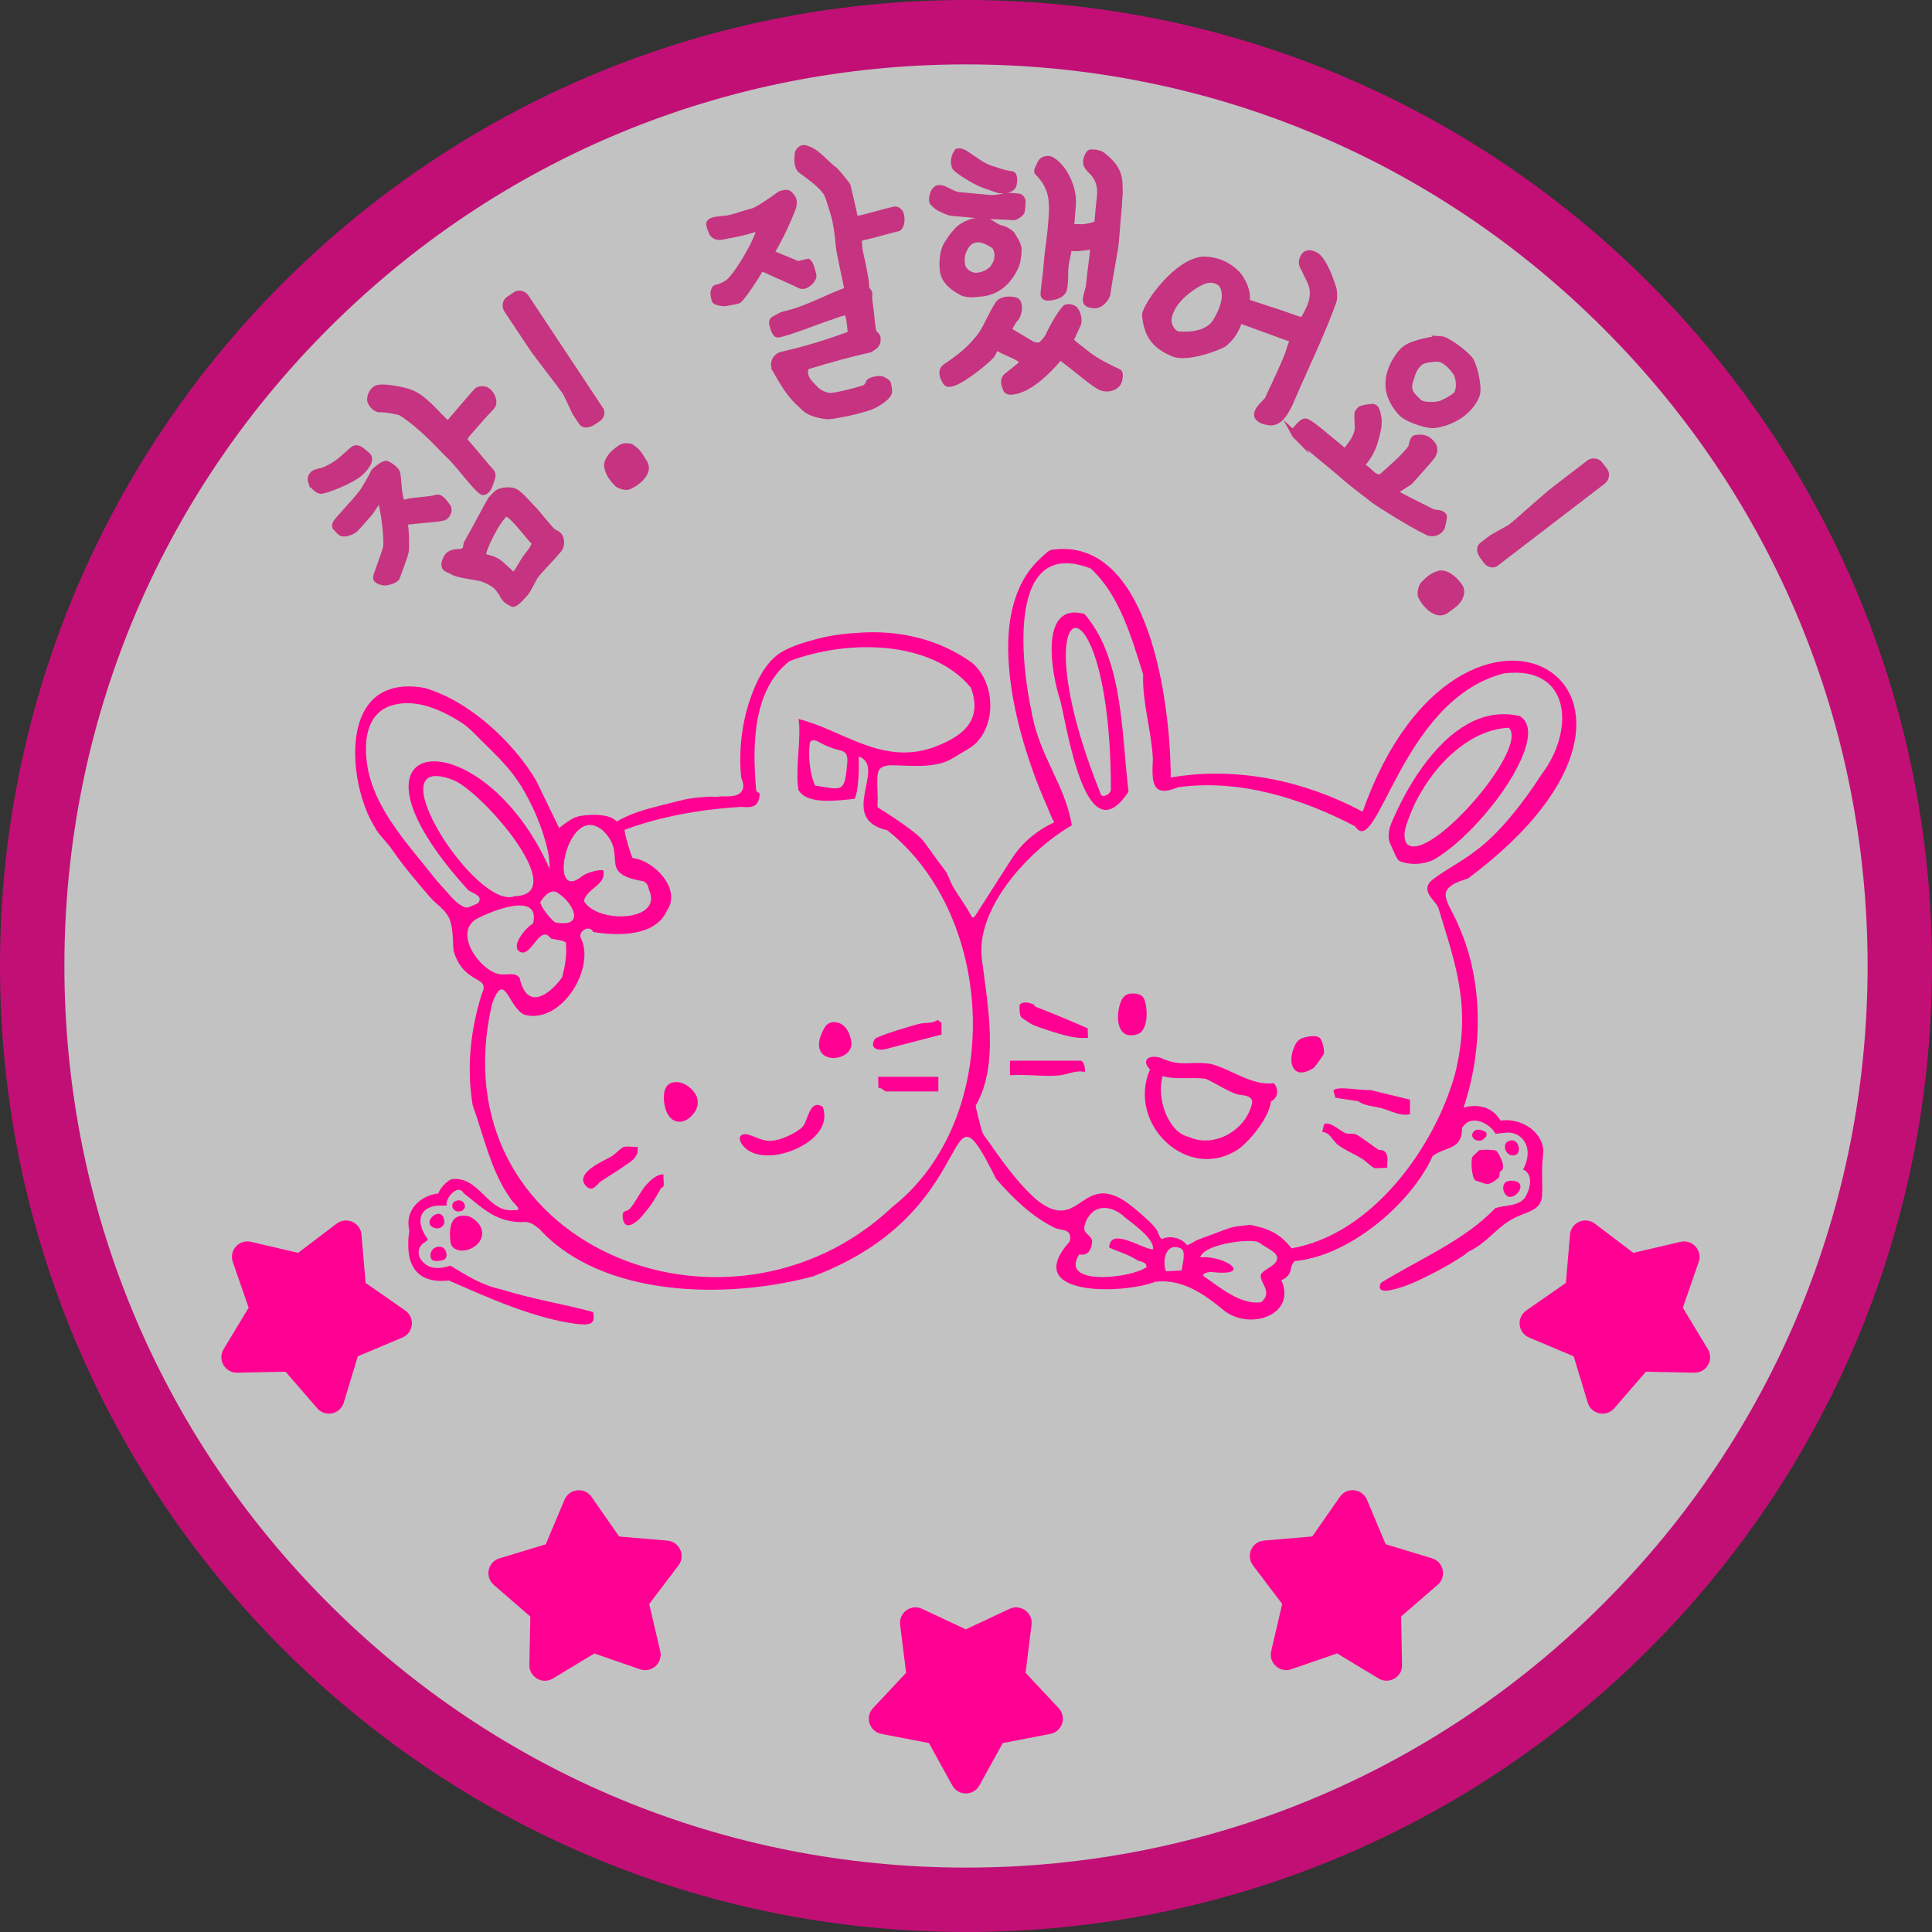<?xml version="1.0" encoding="UTF-8"?><svg xmlns="http://www.w3.org/2000/svg" viewBox="0 0 300 300"><rect x="0" y="0" width="300" height="300" fill="#333333" stroke="none"/><defs><style>.cls-1{fill:#fff;}.cls-2{fill:#ff0092;}.cls-3{fill:none;}.cls-4{fill:#c63380;stroke:#c63380;stroke-miterlimit:10;}.cls-5{opacity:.7;}</style></defs><g id="base"><rect class="cls-3" width="300" height="300"/></g><g id="_레이어_2"><g class="cls-5"><path class="cls-1" d="M150,295c-79.95,0-145-65.05-145-145S70.05,5,150,5s145,65.05,145,145-65.05,145-145,145Z"/><path class="cls-2" d="M150,10c37.4,0,72.55,14.56,98.99,41.01,26.44,26.44,41.01,61.6,41.01,98.99s-14.56,72.55-41.01,98.99c-26.44,26.44-61.6,41.01-98.99,41.01s-72.55-14.56-98.99-41.01c-26.44-26.44-41.01-61.6-41.01-98.99s14.56-72.55,41.01-98.99c26.44-26.44,61.6-41.01,98.99-41.01M150,0C67.16,0,0,67.16,0,150s67.16,150,150,150,150-67.16,150-150S232.84,0,150,0h0Z"/></g><path class="cls-4" d="M48.36,74.83c-.2-.61-.02-.87.32-1.25.21-.24,1.38-.41,1.66-.54,2.25-.97,2.93-1.91,4.43-3.17.64-.54,1.23-.07,2.33.91.27.24.46,1.1-1.12,2.56-1.36,1.29-5.3,2.77-6.11,2.84-.47.05-1.34-.77-1.51-1.35ZM58.65,88.92c.12-.32,1.29-3.58,1.35-4.01.16-1.67-.38-5.71-.86-7.26-.13-.33-.37-.06-.37-.06-.29.33-1.09,1.69-1.35,1.99-.77.86-1.66,1.98-2.33,2.6-.13.15-1.14.74-1.93.61-.31-.07-.74-.66-.98-.87-.38-.34.2-.99.44-1.26,1.35-1.56,3.6-3.91,4.06-4.84.23-.43,1.13-1.81,1.35-2.46.05-.17,1.42-1.29,1.87-1.31.28-.07,1.6.89,1.7,1.31.27.77.18,2.72.57,4.07.28.94.55.7,1.13.53.86-.25,3.44-.28,4.66-.68.39.03.87.46,1.51,1.4.18.16.14.55.15.61-.04.34-.36,1.06-.98,1.09-.36.16-4.58.43-5.86.67.27,1.25.31,4,.18,4.63-.22,1.02-1.19,3.41-1.33,3.87-.03.45-1.52.98-2.14.85-1.31-.32-1.16-.67-.81-1.47ZM69.77,70.71c-.92-.82-3.96-4.39-7.4-6.61-.44-.28-3.02-.67-3.43-.57-.82-.09-1.38-.96-1.43-1.38-.04-.19.04-1.24.88-1.76s4.23.21,5.12.53c1.38.48,2.21,1.28,3.12,2.1.44.4,2.09,2.19,2.65,2.63.09.08.26.13.43.12,1.21-1.42,3.08-3.63,4.33-5.02.24-.27.83-.33,1.19-.26.82.15,1.85,1.86,1.08,2.67-1.54,1.6-2.54,2.84-3.81,4.26-.24.27-.44.73-.48.95.68.61,3.7,4.37,4.18,4.85.33.35.2.5.24.8-.07.26-.47,1.6-.76,1.93-.16.18-.32.35-.59.43-.7.12-3.75-4.26-5.32-5.66ZM78.07,92.33c-.12-.22-.86-1.3-1.09-1.4-.38-.34-1.14-.75-1.77-1-1.07-.47-3.94-.54-5.04-1.26-.47-.31-1.5-.28-.99-1.63.44-1.26,1.33-1.25,2.51-1.32.19-.04.44-.19.62-.46.08-.09.13-.74.2-.88,1.51-2.64,3.46-6.38,3.75-6.81.16-.18.66-.74,1.01-1.01.54-.42,1.94-.5,2.6-.23.89.37,2.58,2.47,3.06,2.89.35.32,2.02,2.5,2.85,3.3.3.26.89.37,1.11.84.28.52.3,1.39-.12,1.92-1.37,1.65-2.46,2.64-3.52,3.94-.58.71-1.31,2.66-1.99,3.17,0,0-1.26,1.53-1.67,1.33-.55-.28-1.18-.58-1.54-1.38ZM78.25,88.08l.95.85c.25.44.83.32.96.11.68-.94.87-1.57,1.7-2.68.31-.41,1.24-1.45,1.2-2.12-.92-.82-3.88-5.01-4.61-4.49-1.27.89-3.69,5.8-3.5,6.66,1.37.43,2.08.42,3.3,1.67Z"/><path class="cls-4" d="M89.44,64.17c-.33-.5-1.36-2.91-1.65-3.34-.62-.92-4.44-5.81-5.06-6.74l-4-6.01c-.31-.46-.21-1.24.25-1.55l1.09-.73c.59-.4,1.3-.05,1.58.38l11.49,17.33c.41.4.2,1.16-.3,1.49l-.66.44c-.63.42-1.43.71-1.85.09l-.9-1.35ZM98.47,69.79c.65.47,1.1,1.37,1.54,2.03,1.01,1.52-1.19,3.22-2.4,3.7-.41.18-1.46-.12-1.77-.44-.7-.77-1.31-1.46-1.53-2.65-.11-.59.39-1.78,2.06-2.85.69-.46,1.43-.29,2.1.22Z"/><path class="cls-4" d="M110.79,45.68s.09-.87.36-.94c.66-.15,1.37-.43,1.92-.84,1.26-.9,4.57-6.37,4.87-8.27.04-.34-.24-.35-.36-.33-.19.04-.43.26-.51.28-1.64.49-2.29.64-5.15,1.17-.63.1-1.28-.28-1.4-.78-.05-.23-.23-.48-.36-1.06-.07-.31.2-.57.7-.69.7-.16,1.43-.16,2.13-.28,1.02-.15,2.78-.84,3.87-1.08.7-.16,3.13-1.81,4.21-2.63.18-.12.91-.29,1.12-.26.42.07.69.53.94.92.13.21.16.86-.05,1.4-.57,1.6-2.23,5.23-3.41,7,.24.15,3.54,1.43,4.19,1.77l1.62-.37c.19.12.47.63.79,2.02.16.7-1.22,1.99-2,1.59-.69-.37-4.81-2.16-5.49-2.5-.19.04-.68-.29-.89.2-.38.82-2.54,4.04-3.19,4.59-.21.17-1.94.4-1.93.44-.27.06-1.68-.06-1.77-.45l-.21-.93ZM120.6,57.66c-.12-.18-.4-.85-.38-1.13.09-.87.68-1.29,1.18-1.41,3.79-.86,7.06-1.89,10.71-3.21.04-.34-.12-2.13-.29-2.7-.2-.89-.58-.76-.74-.73-.77.18-2.04.67-2.04.67-.77.18-6.67,2.53-8.2,2.76-.5.11-.83-1.32-.92-1.7-.04-.19.09-.51.23-.58.52-.24,1-.63,1.54-.76,4.02-.92,7.26-2.96,9.93-3.77.05-.34-1.26-5.74-1.36-7.06-.12-1.76-.42-3.65-.73-4.64-.05-.23-.85-2.86-1.07-3.26-.79-1.49-3.27-3.08-4.06-3.72-.64-.5-.58-1.66-.5-2.53.03-.41.56-.94.98-.87,1.92.38,3.18,2.33,4.78,3.47.21.2,1.65,1.9,1.92,2.37.11.46,1.1,4.63,1.1,4.84.03.32.48.34.83.26,1.94-.44,3.56-.97,5.34-1.38.58-.13.88.49.92.48.26.59.31,1.88-.28,2.34-1.28.29-3.41.94-4.84,1.26-.81.19-1.5.22-1.29,1.11.02.08.04.89.09,1.12,1.13,4.95,1.12,5.97.92,6.02.6.31.63.63.57,1.09-.04.17.07,1.21.22,2.23.12.71.21,2.52.44,3.36.04.15.58.56.62.75.17,1.3-.52,1.46-1.2,1.9-3.21.73-5.82,1.45-9.55,2.58-.52.2-.5.68-.5,1.01.02,1.17,1.01,1.93,1.82,2.8.22.24,1.21.82,2.03.88.78.03,3.53-.6,5.5-1.25.19-.04.59-.62.62-.83.02-.25,1.04-.6,1.83-.54.25.02,1.04.46,1.1.73.04.15.2,1.05.14,1.31-.3,1-2.46,2.07-2.72,2.17-2,.7-4.72,1.28-6.62,1.51-.04,0-2.56-.15-3.7-1.23-1.71-1.61-2.36-2.15-4.39-5.72Z"/><path class="cls-4" d="M145.62,29.28c.21-.06.68-.02.79.03.77.31,1.71.95,2.5,1.02l4.82.44c.67.06,1.64-.09,2.22-.28.37-.13,1.95.02,2.34.09.23.06.44.44.46.6.02.24-.06,1.55-.15,1.7-.15.31-.7.69-1.15.81-.55-.05-4.09-.17-4.6-.22l-5.02-.45c-.67-.06-1.2-.43-1.93-.73-.31-.15-1.12-.82-1.14-1.1-.05-.72.28-1.77.85-1.92ZM152.65,51.58c.41-.56,2.05-4.2,2.61-4.62.17-.14.93-.63,2.38-.3.9.2.57,2.48-.15,2.94l-.99,1.66,3.71,2.21c.3.19,1.21.31,1.46.13,0,0,.92-.91,1.12-1.37.4-.92,1.7-3.35,2.62-4.34.35-.37,1.24-.05,1.42.13.26.22.8,1.31.55,2.24l-1.19,2.6c.76.83,1.3,1.07,2.3,1.92,1.63,1.34,3.54,2.23,5.19,3.02.34.15.13,1.25-.06,1.59-.48.91-1.98,1.18-2.96.57-1.51-.89-3.68-2.88-6.08-4.61-.9,1.19-3.56,4.1-5.95,5.04-.66.26-2.14.76-2.39.02-.19-.5-.59-1.37.06-1.95.39-.32,2.18-1.68,2.67-2.23-.75-.9-2.54-1.39-3.49-1.95-.3-.19-.6-.41-.99-.09l-.52.95c-1.06,1.14-3.63,3.14-5.1,3.92-.42.2-1.67.88-1.98.26-.59-.93-.79-1.82-.03-2.35,2.04-1.37,4.04-2.82,5.79-5.37ZM147.03,38.01c.47-.75.98-1.54,1.63-2.2,1.02-1.1,2.82-1.66,4.24-1.53.71.06,1.29.71,2.33,1.17.71.06,1.73.67,1.97,1.13.35.59.7,1.1.88,1.75.18.61-.13,2.34-.24,2.65-.93,2.31-2.56,4.11-5.07,4.52-.92.08-2.35.39-3.38-.11-.76-.43-2.17-1.15-2.79-2.68-.33-.79-.38-3.34.42-4.7ZM148.65,23.61c.13-.15.64-.06.91.08.61.29,2.25,1.56,3.01,1.95.42.24.88.44,1.03.49.85.24,2.31.85,3.5.95.47.04.39,1.39.2,1.77-.28.49-.81.56-1.05.62-.17.06-1,.03-1.16.02-.43-.12-1.08-.38-1.55-.54-1.12-.34-1.54-.62-2.26-.96-.34-.19-2.61-1.51-2.93-2.02-.28-.46-.3-1.5.29-2.36ZM149.7,41.92c.36.43.7.66,1.2.83.96.37,2.69-.27,3.33-1.13.73-1.01.99-2.18.3-3.36-.14-.21-1.28-.79-1.4-.84-1.04-.45-2.23-.48-3.09.68-.28.41-.66,1.14-.71,1.73-.07.79-.06,1.51.37,2.1ZM168.86,45.48l.24-.93c.23-2.49.51-3.9.74-6.43-.82.24-2.96.53-3.89.29-.16,1.38-.57,2.38-.58,3.77,0,1.39-.06,2.03-.16,2.62-.09.55-.65.98-1.14,1.13-.33.09-2.09.69-2-.34.19-2.13.37-2.79.5-4.66.1-1.54.44-3.55.59-5.17.15-1.7.33-3.2.15-4.77-.18-1.53-.81-2.9-2.17-4.26-.23-.14.23-.82.34-1.16.32-.93,1.33-1,1.82-.71,2.04,1.26,3.24,4.24,3.27,6.19,0,.8.04.44-.17,2.81l-.11,1.19c.17.37.7.22,1.05.25.87.08,2.08-.09,3.12-.56-.02-.2,0-.44.02-.68l.23-2.53c.07-.79.67-3.01-1.04-4.8-.08-.05-.14-.17-.22-.22-.26-.26-.62-.65-.74-1.02-.16-.49.25-1.85.76-1.8l.2.02c.32-.01.95.05,1.44.37,2.72,2.12,2.75,3.52,2.72,6.06-.05.51-.1,1.15-.13,1.9l-.17,1.86c-.09,1.03-.16,2.26-.3,3.72-.12,1.34-1.15,6.51-1.27,7.85-.06.71-1.01,1.9-1.88,1.9-.4,0-1.31-.08-1.39-.52-.13-.29-.01-.76.17-1.38Z"/><path class="cls-4" d="M195.55,63.53c.1-.13.38-.49.68-.79.32-.34.62-.64.65-.71.25-.58.64-1.41,1.1-2.38.47-1.01,1.08-2.34,1.47-3.25.23-.55.53-1.24.66-1.66.22-.81.56-1.62.73-2.02l-8.4-3.06c-.35,1.23-1,2.55-2.34,3.66-.37.36-5.64,2.51-7.91,1.55-2.59-1.1-4.05-2.55-4.36-5.96.18-1.65,5.07-8.45,9.13-8.57.85.02,1.86.19,2.74.56s1.67.93,2.34,1.6c.63.66,1.91,2.71,1.46,4.37.37.16,1.07.41,2.11.73,1.52.48,3.79,1.23,5.88,1.99.36.16.79.17,1.1-.26.25-.5.58-1.05.78-1.52.56-1.31.81-2.72.02-4.3l-.73-1.52c-.2-.43-.38-.72-.38-.72-.27-.68.09-1.43.45-1.75.48-.31,1.23-.16,1.87.37,1.04,1,1.82,3.11,2.24,4.36.03.14.15.45.17.51.13.4.17,1.54.06,1.88-.54,1.58-1.35,3.57-2.14,5.43-.72,1.68-1.51,3.45-2.3,5.19-.77,1.7-1.75,3.91-2.45,5.55-.05.11-.15.24-.21.39-.48.92-1.23,2.28-2.56,2.36-.23.03-1.02-.13-1.28-.24-1.24-.53-.96-1.19-.59-1.76ZM181.77,48.3c-.16.36-.29.78-.35,1.23-.09,1.13.75,2.48,1.8,2.45,1.6.08,3.94-.04,5.32-1.66.3-.39.75-1.15,1.12-2.02.31-.73.54-1.58.57-2.35-.01-.78-.21-1.73-.86-2.13-1.09-.68-2.24-.52-3.78.46-1.59,1-3.13,2.38-3.83,4.02Z"/><path class="cls-4" d="M201.19,67.63c-.31-.31-.19-.83.25-1.18.28-.34.86-.98,1.26-.97.45.01,2.11,1.38,2.41,1.63l3.49,2.88c.06.05.3.2.5-.05.75-1.03,1.59-1.93,1.77-3.33.03-.23-.14-2.02-.02-2.54l.35-.43c.23-.28,2.01-.5,2.13-.4.12.1.3.2.41.5.39,1.15.38,2.16.16,3.11-.43,1.96-.88,3.5-2.4,5.22-.16.13-.12.26.12.41.78.49.89.73,1.59,1.31.24.2.98.55,1.32.27,1.51-1.33,3.46-3.01,4.54-4.44.27-.39.23-1.46.72-1.56,1.08-.19,1.91-.07,2.69,1.04.22.29.35,1.01-.07,1.64-.42.63-2.87,3.29-3.35,3.87-.35.43-1.84,1.11-2.05,1.49-.13.15-.08.6-.08.6.34.28,3.09,1.62,5.37,2.78.18.1.7.21.98.19,0,0,.88.11.9.59.02.22-.3,1.55-.3,1.55-.24.73-1.35,1.2-2.09.85-3.07-1.45-8.28-4.87-8.37-4.95-1.01-.83-3.19-2.43-4.36-3.44-2.37-2.11-5.38-4.39-7.88-6.66ZM223.66,52.68c.99.05,3.45,1.92,4.46,3.01.66.7,1.48,3.95,1.22,5.38-.15.8-1.07,2.36-2.77,3.48-1.11.73-2.66,1.35-4.12,1.44-.56.05-3.73-.71-4.92-1.95-2.06-2.37-2.48-4.67-1.11-7.5.67-1.25,1.32-2.1,2.15-2.6,1.09-.64,3.91-1.3,5.1-1.25ZM219.23,58.23c-.78,2.13-.62,2.68,1.11,4.26.49.4,1.92.61,3.41.24.87-.36,2.37-1.19,2.57-1.68.49-1.09.18-2.58-.22-3.22-.33-.48-1.36-1.84-2.6-2.15-.35-.08-2.42.06-2.99.57-.58.45-1.02,1.11-1.28,1.98Z"/><path class="cls-4" d="M226.47,93.08c-.43.68-1.29,1.19-1.92,1.67-1.45,1.11-3.3-.97-3.85-2.14-.2-.39.02-1.47.32-1.8.72-.75,1.37-1.41,2.54-1.71.58-.15,1.8.26,2.98,1.86.51.66.38,1.41-.08,2.11ZM231.46,83.69c.47-.36,2.81-1.56,3.21-1.87.88-.68,5.5-4.83,6.38-5.51l5.72-4.4c.44-.34,1.23-.29,1.57.15l.8,1.04c.44.57.14,1.29-.27,1.61l-16.5,12.65c-.37.43-1.14.28-1.5-.2l-.48-.63c-.46-.6-.81-1.38-.21-1.84l1.29-.99Z"/><path class="cls-2" d="M149.96,253.01l6.81-3.19c1.71-.8,3.64.6,3.41,2.47l-.93,7.46,5.14,5.49c1.29,1.38.56,3.65-1.3,4l-7.38,1.42-3.63,6.58c-.91,1.66-3.3,1.66-4.21,0l-3.63-6.58-7.38-1.42c-1.86-.36-2.59-2.62-1.3-4l5.14-5.49-.93-7.46c-.23-1.88,1.69-3.28,3.41-2.47l6.81,3.19Z"/><path class="cls-2" d="M96.15,238.59l7.49.64c1.89.16,2.85,2.34,1.71,3.85l-4.54,5.99,1.71,7.32c.43,1.84-1.34,3.44-3.13,2.82l-7.1-2.46-6.44,3.89c-1.62.98-3.68-.21-3.65-2.1l.15-7.52-5.68-4.92c-1.43-1.24-.94-3.57.88-4.12l7.19-2.18,2.92-6.93c.74-1.74,3.1-1.99,4.19-.44l4.3,6.17Z"/><path class="cls-2" d="M56.76,199.2l6.17,4.3c1.55,1.08,1.3,3.45-.44,4.19l-6.93,2.92-2.18,7.19c-.55,1.81-2.88,2.31-4.12.88l-4.92-5.68-7.52.15c-1.89.04-3.08-2.03-2.1-3.65l3.89-6.44-2.46-7.1c-.62-1.79.97-3.56,2.82-3.13l7.32,1.71,5.99-4.54c1.51-1.14,3.69-.17,3.85,1.71l.64,7.49Z"/><path class="cls-2" d="M203.76,238.59l4.3-6.17c1.08-1.55,3.45-1.3,4.19.44l2.92,6.93,7.19,2.18c1.81.55,2.31,2.88.88,4.12l-5.68,4.92.15,7.52c.04,1.89-2.03,3.08-3.65,2.1l-6.44-3.89-7.1,2.46c-1.79.62-3.56-.97-3.13-2.82l1.71-7.32-4.54-5.99c-1.14-1.51-.17-3.69,1.71-3.85l7.49-.64Z"/><path class="cls-2" d="M243.15,199.2l.64-7.49c.16-1.89,2.34-2.85,3.85-1.71l5.99,4.54,7.32-1.71c1.84-.43,3.44,1.34,2.82,3.13l-2.46,7.1,3.89,6.44c.98,1.62-.21,3.68-2.1,3.65l-7.52-.15-4.92,5.68c-1.24,1.43-3.57.94-4.12-.88l-2.18-7.19-6.93-2.92c-1.74-.74-1.99-3.1-.44-4.19l6.17-4.3Z"/><path class="cls-2" d="M136.37,125.42c1.68,1.05,3.35,2.13,4.92,3.32.8.61,1.61,1.2,2.22,2.01.71.95,1.4,1.92,2.08,2.88.5.7,1.18,1.42,1.55,2.2.32.67.53,1.34.92,1.99.89,1.49,1.97,2.86,2.75,4.41.04.08.08.16.15.2.19.11.4-.1.51-.29,1.88-2.93,3.76-5.86,5.63-8.79,1.61-2.51,3.9-4.4,6.61-5.67-.49-.73-.8-1.78-1.17-2.59-.38-.86-.75-1.72-1.1-2.59-.77-1.92-1.46-3.86-2.08-5.83-1.31-4.19-2.31-8.52-2.67-12.9-.33-3.98-.16-8.17,1.35-11.91.53-1.31,1.22-2.55,2.1-3.65.44-.54.91-1.05,1.43-1.52.39-.35,1.19-1.23,1.71-1.31,15.18-2.26,18.5,23.9,18.51,35.35,10.42-1.79,20.96.59,29.8,5.31,15.16-43.05,56.01-19.13,16.33,10.39-5.73,1.68-2.92,3.44-1.33,7.56,3.81,8.64,3.63,19.29.66,28,2.26-.62,4.51-.11,5.74,2.01,2.88-.44,6.44,1.41,6.66,4.69-.07.73-.13,1.47-.17,2.21-.08,1.6.07,3.21-.04,4.81-.07.96-.46,1.61-1.3,2.09-.63.36-1.32.62-1.99.88-1.33.51-2.45,1.26-3.52,2.2-1.44,1.27-2.82,2.65-4.56,3.46-.3.14-.43.36-.69.54-.24.16-.49.32-.74.48-.51.32-1.03.64-1.55.95-1.05.61-2.12,1.19-3.21,1.73-1.84.91-3.8,1.85-5.83,2.26-.45.09-1.13.25-1.56-.02-.4-.25-.22-.75-.05-1.09,5.67-3.51,13.13-6.67,17.71-11.56,1.42-.55,3.36-.21,4.61-1.59.37-.61.65-1.24.77-1.95.09-.48.1-.99-.06-1.45s-.51-.88-.98-1.02c.91-1.61,1.15-3.76-.39-5.07-.51-.44-1.16-.64-1.82-.69-.2-.01-2.06.18-2.06.19-.83-1.61-3.89-3.21-5.2-.87,0,3.45-2.45,2.76-4.56,4.33-3.36,7.5-13.13,15.62-21.41,16.3-1.03,1.05-.11,2.11-2.07,2.97,2.39,5.51-5.03,7.84-8.92,4.71-3.35-2.76-6.55-4.91-10.66-4.46-4.92,1.95-21.05,2.38-13.29-6.26.44-2.09-1.28-1.61-2.32-2.11-3.6-1.75-6.52-4.63-9.12-7.61-8.8-17.64-1.45,4.99-28.41,15.14-13.29,3.58-32.74,3.39-42.56-7.41-1.97-1.58-2.03-.77-4.06-1.11-3.26-.45-5.09-2.43-7.63-4.37-.99-1.73-3.09,1.16-2.61,1.86-.07.07-1.45,0-2.02.12-2.78.65-2.44,3.15-1,5.07.19.26-.63.66-.76.77-.31.27-.52.66-.59,1.06-.08.49.04,1.01.33,1.41.57.77,1.29,1.22,2.26,1.29.43.03.86,0,1.28-.08.19-.03.38-.07.57-.12.07-.02.44-.17.49-.14,2.45,1.51,5.04,3.12,7.95,3.69,4.45,1.45,9.85,2.3,14.17,3.5.48,2.01-.64,2.03-2.38,1.87-6.67-.81-13.98-4.12-20-6.77-5.38.61-6.87-2.85-6.14-7.75-.77-3.11,1.65-5.44,4.5-5.76.19-.68,1.24-1.87,2.01-2.2,4.43-.63,5.63,5.33,9.8,4.79,1.6.16-.43-1.28-.66-1.88-3.02-4.23-4.14-9.84-5.81-14.39-.99-5.8-.34-11.78,1.44-17.4,1.35-2.79-2.87-1.25-4.42-6.63-.14-1.55-.03-3.22-.55-4.71-.56-1.61-2.07-2.39-3.13-3.63-1.97-2.29-3.94-4.59-5.67-7.07-.15-.22-.3-.44-.46-.65-.76-1.01-1.73-1.87-2.35-2.98-.42-.76-.85-1.46-1.19-2.27-1.22-2.92-1.91-6.13-1.92-9.3-.01-2.78.51-5.86,2.41-8.02,2.13-2.42,5.44-2.72,8.43-2.14,6.9,2.03,13.67,8.33,17.26,14.36,0,0,3.57,7.37,3.57,7.37,1.03-.76,1.97-1.62,3.27-1.87.37-.07.76-.1,1.14-.13,1.37-.1,3.51-.1,4.53.99,2.2-1.28,4.67-1.95,7.13-2.56.92-.23,1.84-.45,2.75-.69.92-.25,1.86-.38,2.8-.47.48-.05.96-.08,1.44-.12.61-.06,1.23.07,1.82-.03.43-.07.89-.01,1.32-.03.75-.03,1.73-.12,2.17-.81.1-.16.17-.35.2-.54.04-.25.02-.5-.02-.75-.06-.31-.26-.64-.29-.94-.37-3.93.06-8.01,1.3-11.76.92-2.77,2.42-6.11,5.04-7.64,1.7-.99,3.62-1.52,5.53-2.03,2.25-.6,4.62-.85,6.95-.97s4.48,0,6.69.39c3.72.66,7.3,2.1,10.36,4.32,1.43,1.2,2.3,2.96,2.65,4.77s.19,3.69-.51,5.37c-.34.82-.82,1.58-1.43,2.22-.78.81-1.9,1.32-2.85,1.92-.59.37-1.18.74-1.83,1.01-.24.1-.48.19-.73.26-2.09.61-4.35.44-6.5.39-.86-.02-2.05-.17-2.83.29-.63.37-.67,1.16-.69,1.82-.02.61.01,1.22.03,1.84.01.4.02.81.03,1.21,0,.17-.09,1.3.02,1.37ZM169.35,88.27c-13-5.01-10.83,14.57-9.18,22.18,1.13,6.88,5.27,11.44,6.26,17.71-6.77,3.91-15.02,13.02-13.96,20.8.89,7.12,2.72,16.37-.96,22.71-.04.21.88,3.81,1.04,4.18.21.49.64.96.94,1.39s.62.9.93,1.34c.56.8,1.13,1.58,1.72,2.36.93,1.22,1.9,2.42,2.95,3.54,1.2,1.28,2.6,2.66,4.3,3.26.98.34,1.97.3,2.91-.13.87-.39,1.61-1,2.42-1.49.86-.52,1.81-.87,2.83-.8,1.54.1,2.95,1,4.12,1.93,1.04.82,2.02,1.67,2.97,2.6.42.42.86.84,1.11,1.38.16.35.25.74.49,1.04.03.04.07.08.12.1.06.02.13,0,.19-.03,1.28-.51,2.86-.11,3.73.96.13.16,1.27-.57,1.45-.66.56-.26,1.15-.46,1.73-.67,1.19-.42,2.35-.91,3.54-1.3.62-.2,1.27-.27,1.92-.33.42-.04.9-.16,1.32-.12.31.03.63.16.93.22.72.15,1.42.38,2.09.69s1.25.68,1.8,1.13c.28.23.55.49.79.76.14.15.65.62.65.83,12.53-2.15,22.26-15.65,25.44-27.1,2.62-10.51.04-17.03-2.6-25.81-.53-1.22-3.05-2.73-.77-4.45,2.04-1.53,4.35-2.66,6.45-4.29,3.73-2.65,7.65-7.74,10.34-11.94,5.15-6.69,4.74-17.03-5.86-15.69-16,4.1-19.57,29.09-23.08,23.74-8.28-4.33-17.9-7.38-27.47-6.07-4.23,1.76-4.09-.96-3.93-4.41-.23-4.43-1.68-8.85-1.51-13.1-1.88-6-3.7-12.37-8.18-16.49ZM133.34,117.46c.05,1.63.04,5.1-.62,6.58-2.51.24-7.44,1.01-8.74-1.39-.54-3.41.5-8.14.01-11,6.71,1.63,12.79,7.15,20.76,4.47,4.82-1.74,7.88-4.25,6.01-9.34-6.18-7.49-19.32-7.5-28.18-4.11-5.76,4.48-5.75,13.21-5.17,19.99.06.51.58.26.55.73-.16,1.98-1.19,2.04-2.93,1.9-6.48.41-12.44,1.51-18.03,3.55-.16.17,1.02,4.19,1.23,4.4,3.36.35,7.65,4.84,5.33,8.16-1.76,4.01-7.51,3.96-11.46,3.32-.44-1.14-2.26-.25-1.95.85,2.43,4.6-2.89,13.49-8.66,12.02-2.59-1.05-3.07-7.17-5.08-1.73-8.68,37.38,36.58,55.68,62.16,31.55,17.29-13.61,16.28-44.98-.8-58.49-7.89-1.79.07-9.81-4.45-11.47ZM85.35,134.89c.04-1.71-.4-3.43-.9-5.05-.83-2.67-2-5.26-3.45-7.65-1.58-2.61-3.68-4.7-5.86-6.81-1.07-1.04-2.2-2.34-3.45-3.15-3.02-1.95-7.04-3.79-10.71-2.74-4.25,1.21-4.53,5.93-3.91,9.6.98,5.8,5.24,10.87,8.85,15.29.9,1.1,1.77,2.29,2.75,3.32s1.76,2.22,3.08,2.98c.75.42,1.01.21,1.69-.09.32-.14.74-.21.93-.55.61-1.06-1.29-1.41-1.72-1.88-22.55-24.83,2.11-27.1,12.69-3.27ZM125.76,115.32c-.29,1.8-.06,4.74.8,6.65,4.48.78,4.62,1.07,5.03-3.89-.04-.57-.07-1.09-.63-1.38-.26-.14-.55-.2-.83-.27-.99-.25-1.94-.63-2.83-1.13-.22-.13-.45-.26-.7-.32-.33-.08-.71,0-.84.34ZM70.34,121.11c-12.48-4.79,3.65,20.39,9.58,18.05,8.96-.25-5.25-16.43-9.58-18.05ZM93.58,128.94c-5.51-4.63-8.73,11.77-3.1,7.04.69-.48,2.5-1,3.2-.84.52,2.32-2.58,2.76-3,4.77,2.04,3.55,12.16,3.22,10.16-1.57-.28-.71-.09-.97-.92-1.5-7.4-1.22-2.23-4.06-6.35-7.9ZM86.78,138.78c-1.12-1.02-2.34.4-2.87,1.28-.06.66,1.72,2.83,2.31,3.17,4.71.87,2.85-2.91.56-4.46ZM82.77,143.42c1.25-5.2-6.79-1.85-8.96-.62-3.33,2.25.79,8.03,3.85,8.49,1.03.16,2.41-.41,3.05.6.06.54.43,1.47.67,1.86,1.68,2.72,4.7-.27,5.91-2,.44-1.73.75-3.29.59-5.33-.09-.39-1.9-.55-2.34-.69-1.81-2.48-3.11,3.45-5.01,1.93-1.12-1,1.28-3.8,2.23-4.23ZM174.41,188.78c-1.05-.88-2.53-1.53-3.9-1.05-.61.21-1.11.64-1.47,1.18s-.9,1.66-.57,2.29c.07.14.19.25.3.36.09.09.18.17.27.26.22.21.44.43.52.72.04.16.03.34,0,.5-.14,1.12-.7,2.02-1.97,1.73-3.17,4.96,7.89,3.76,10.42,2.01.14-.85-1.05-.89-1.3-1.03-1.82-1.12-2.65-1.22-4.47-2.02.09-3.32,5.2.25,6.78.27.36-1.69-3.53-4.26-4.64-5.21ZM195.13,192.8c-1.76-.44-8.25.49-8.76,2.44,3.98-.34,8.47,3.06,1.65,2.27-.28.01-1.36.15-1.14.64,2.51,1.69,5.52,4.37,8.77,4.09.36-.03.8-.68.9-.99.12-.36.07-.73-.03-1.08-.18-.62-1.02-1.76-.68-2.34.49-.85,2.76-1.4,2.45-2.69-.11-.47-.63-.8-1-1.06-.32-.21-.65-.41-.98-.6s-.79-.59-1.17-.68ZM183.27,193.81c-2.16-.9-2.88,1.82-2.22,3.6,0,0,2.43-.13,2.43-.13.09-.82.82-3.15-.21-3.47Z"/><path class="cls-2" d="M73.16,189.02c.98.58,1.86,1.57,1.69,2.78-.11.78-.63,1.43-1.28,1.84-.83.53-1.99.78-2.9.29-.61-.32-.72-.88-.77-1.51-.04-.5-.05-1.02.01-1.52.08-.67.29-1.4.86-1.81.29-.2.63-.29.98-.31.41-.02,1.04.03,1.41.24Z"/><path class="cls-2" d="M232.27,178.66c.34.11,1.03,1.64,1.09,2.06.16,1.22-.36,1.04-.43,1.22-.12.29-.05.67-.17.85-.28.4-1.36,1.07-1.84,1.09-.1,0-1.73-.52-1.81-.57-.59-.41-.75-3-.49-3.66.03-.07,1.04-1.05,1.12-1.06.5-.1,2.04-.09,2.53.07Z"/><path class="cls-2" d="M69.3,195.16c-.03.09-.07.18-.12.26-.19.25-.6.3-.89.35-.39.06-1.03.12-1.3-.25-.04-.06-.07-.12-.09-.19-.15-.46-.02-.99.31-1.34.26-.27.65-.42,1.03-.4.48.02.84.27,1,.72.09.24.13.57.06.84Z"/><path class="cls-2" d="M233.66,183.69c.47-.54,2.04-.46,2.37.22.06.13.07.29.06.44-.08.83-1.28,1.92-2.09,1.35-.56-.4-.81-1.45-.34-2Z"/><path class="cls-2" d="M68.69,190.42s-.07.06-.11.09c-.07.06-.15.11-.23.15-.38.18-.99.05-1.32-.2-.37-.28-.43-.72-.22-1.12.24-.46.79-.88,1.32-.86.27.01.5.16.64.39.19.31.33.91.16,1.25-.06.11-.14.21-.24.29Z"/><path class="cls-2" d="M235.61,177.58c.41.64.33,1.66-.44,1.81-.91.17-1.59-.63-1.47-1.51.02-.13.05-.26.13-.37.07-.1.17-.18.27-.24.69-.4,1.23-.14,1.52.31Z"/><path class="cls-2" d="M230.75,176.51s-.58.54-.62.55c-2.38.48-1.82-2.71.58-1.27.2.23.13.46.04.72Z"/><path class="cls-2" d="M70.89,186.44c1.37-.38,1.9,1.55.41,1.67-1.15.1-1.52-1.37-.41-1.67Z"/><path class="cls-2" d="M236.05,111.23c.19.12.37.27.53.44.39.43.6.99.67,1.56.09.7,0,1.42-.16,2.11-.2.86-.5,1.7-.86,2.51-.42.95-.91,1.87-1.43,2.76-.58.98-1.22,1.94-1.89,2.87s-1.44,1.91-2.21,2.82-1.57,1.79-2.41,2.63c-.8.8-1.62,1.57-2.49,2.3-.78.65-1.59,1.26-2.44,1.81-.4.26-.76.51-1.21.67s-.94.29-1.43.36c-.96.14-1.95.08-2.89-.18-.23-.06-.47-.14-.66-.31-.16-.14-.26-.33-.36-.52-.26-.48-.44-1-.68-1.49-.18-.38-.37-.76-.45-1.17-.09-.46-.06-.94.02-1.41.12-.79.5-1.52.82-2.24s.66-1.43,1.02-2.14c.77-1.51,1.61-2.97,2.55-4.38s2.01-2.8,3.18-4.06,2.37-2.32,3.76-3.22c1.31-.85,2.75-1.51,4.28-1.83s3.19-.3,4.74.09ZM234.29,113c-1.78.08-3.51.61-5.08,1.42s-3.13,1.99-4.45,3.28-2.54,2.83-3.56,4.43-1.8,3.15-2.42,4.85c-.44,1.2-.98,2.45-.5,3.73.27.71,1.06.8,1.71.68.77-.14,1.5-.53,2.17-.93.91-.55,1.75-1.21,2.56-1.9.95-.81,1.85-1.68,2.71-2.58.91-.95,1.78-1.94,2.6-2.96s1.55-2,2.24-3.06c.61-.92,1.17-1.87,1.64-2.87.35-.76.67-1.56.78-2.39.07-.55.05-1.18-.33-1.62-.02-.03-.05-.05-.07-.08Z"/><path class="cls-2" d="M168.38,95.31c6.06,7,5.74,18.49,6.86,27.61-6.56,9.99-9.38-9.18-10.59-14.12-1.3-3.8-3.48-15.4,3.73-13.48ZM171,123.49c.59.36,1.62-.34,1.5-1.09-.09-35.28-14.65-31.38-1.5,1.09Z"/><path class="cls-2" d="M180.24,164.26c3.19,1.48,4.41.47,7.76.94,3.13.78,6.3,3.42,9.82,3.01.7.76.73,2.31-.46,2.79-.29,2.43-2.92,5.74-4.87,7.31-7.92,5.53-17.61-3.75-13.92-12.24-1.38-1.44-.24-2.37,1.67-1.81ZM187.31,167.55c-1.61-.37-5.06.18-6.76-.47-1.04,3.23.76,8.71,4.01,9.45,4.1,1.88,9.14-1.2,9.89-5.42-.05-1.14-1.81-1.01-2.33-1.18-1.55-.5-3.45-1.76-4.81-2.38Z"/><path class="cls-2" d="M160.52,155.95c.07.02.1.3.29.38,2.7,1.04,5.42,2.18,8.09,3.35l.04,1.48c-.77.04-1.52,0-2.29-.11-1.4-.21-5.15-1.41-6.46-2-.1-.05-1.57-1.01-1.62-1.09-.32-.54-.25-1.32-.25-1.93.55-.63,1.52-.31,2.19-.07Z"/><path class="cls-2" d="M210.54,176.14c.43.14,2.82,1.95,3.45,2.35.25.15.59.03.83.18.94.58.52,1.72.59,2.69-.66-.08-1.47.12-2.09-.01-.11-.02-1.57-1.27-1.79-1.41-1.09-.66-2.89-1.45-3.84-2.22-.81-.66-1.21-1.94-2.37-1.93l.28-1.22c.92-.58,2.71,1.24,3.43,1.42.51.13,1-.03,1.51.14Z"/><path class="cls-2" d="M218.94,170.76v2.26c-1.61.32-2.98-.56-4.47-.95-1.15-.31-2.69-.36-3.53-1.06l-3.57-.55-.31-1.07c.14-.9,4.86.05,5.69-.14l6.19,1.51Z"/><path class="cls-2" d="M167.81,164.69c.56.16.74,1.24.63,1.77-1.46-.33-2.61.39-3.9.52-2.42.25-5.25-.21-7.72-.01v-2.27h10.99Z"/><path class="cls-2" d="M177.14,154.54c.19.11.34.25.44.43.69,1.29.82,5.08-.98,5.63-3.21.99-3.39-2.72-2.62-4.89.25-.7.66-1.28,1.43-1.41.49-.08,1.22-.05,1.73.24Z"/><path class="cls-2" d="M204.99,161.23c.37.39.66,1.77.6,2.34-.02.16-1.37,2.11-1.64,2.28-.86.54-2.27,1.16-3.02.12s-.34-2.68.18-3.72c.39-.79.94-1.07,1.78-1.24.59-.12,1.64-.28,2.11.22Z"/><path class="cls-2" d="M127.72,171.82c.17.41.27.85.28,1.29.12,3.04-3.28,5.04-5.79,5.82-1.43.44-3,.65-4.48.33-.63-.14-1.25-.38-1.76-.78s-1.22-1.18-1.07-1.88c.05-.21.23-.36.44-.43.36-.12.74-.02,1.09.09.64.2,1.24.49,1.88.7,1.28.41,2.51.1,3.73-.42.83-.35,1.6-.76,2.32-1.32.55-.43.76-1.15,1.01-1.78.44-1.1.96-2.45,2.34-1.61Z"/><path class="cls-2" d="M146.2,160.64l-8.71,2.27c-1.28.3-2.53-.2-1.64-1.58.28-.44,6.1-2.19,7.02-2.38s1.82.04,2.73-.57l.58.42.03,1.84Z"/><path class="cls-2" d="M98.99,178.07c.32,1.69-1.22,2.4-2.36,3.2-1.03.71-2.32,1.5-3.37,2.19-.44.29-1.29,1.94-2.38.57-1.59-2,3.04-3.83,4.22-4.55.31-.19,1.4-1.31,1.79-1.4.59-.14,1.45.08,2.1,0Z"/><path class="cls-2" d="M106.01,168.22c.61.23,1.17.64,1.59,1.14.27.32.51.68.64,1.09.21.66.1,1.41-.24,2.01-1.15,2.03-3.53,2.5-4.51.15-.51-1.23-.86-4.06.91-4.51.54-.14,1.09-.08,1.61.12Z"/><path class="cls-2" d="M145.71,167.21v2.27h-8.21c-.06,0-.68-.64-1.1-.54l-.04-1.73h9.34Z"/><path class="cls-2" d="M103.03,182.37c-.06.58.11,1.29,0,1.84-.04.17-.37.2-.47.39-.87,1.7-1.73,2.93-2.94,4.32-.75.87-2.56,2.32-2.89.38-.26-1.56.54-1.06,1.02-1.56.71-.72,1.76-2.77,2.43-3.55s1.7-1.86,2.86-1.83Z"/><path class="cls-2" d="M128.25,159.26c.04-.05.09-.1.13-.14.65-.58,1.71-.5,2.42,0s1.11,1.35,1.31,2.2c.09.39.14.81.05,1.2-.48,1.95-4.05,2.52-4.84.52-.28-.72-.14-1.54.14-2.25.16-.4.47-1.14.79-1.53Z"/></g></svg>